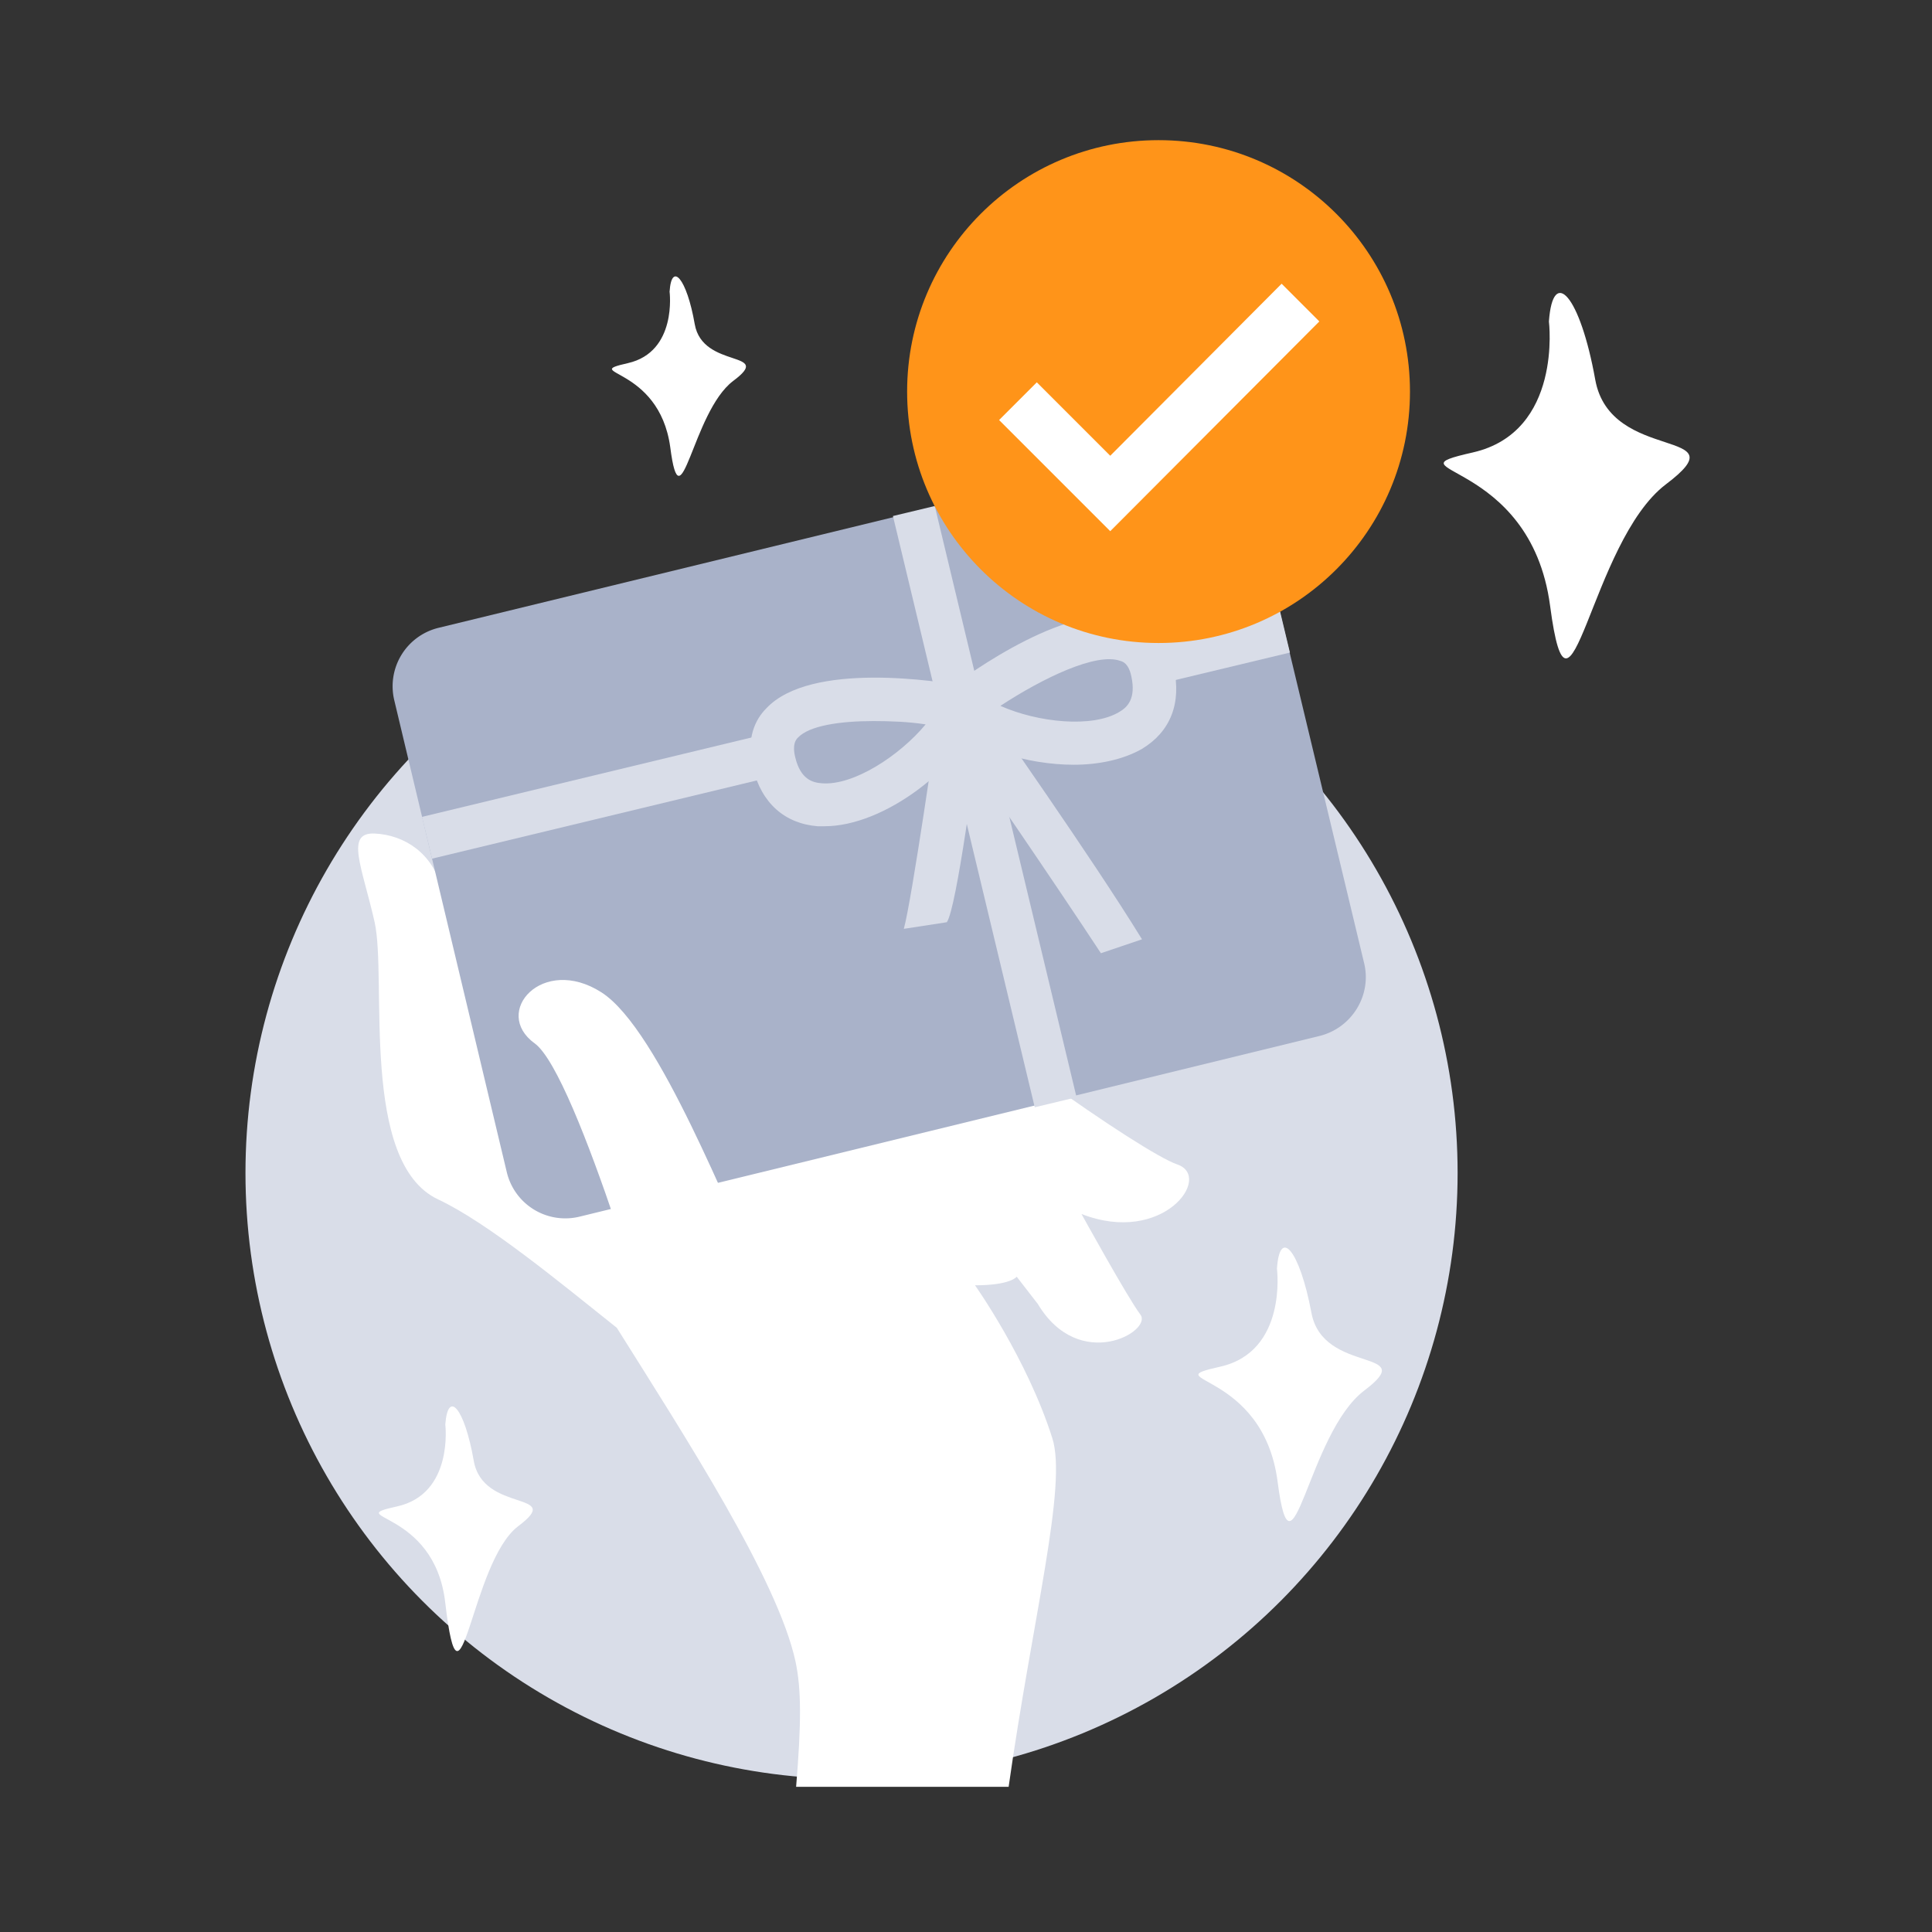<svg xmlns="http://www.w3.org/2000/svg" width="160" height="160" fill-rule="nonzero"><rect width="100%" height="100%" fill="#333333" stroke="none"/><circle fill="#d9dde8" cx="70.521" cy="97.141" r="50.192"/><path d="M55.452 24.155S56.1 29.14 52 30.073s2.575.164 3.507 6.96c.877 6.795 1.808-2.904 5.205-5.48 3.452-2.575-2.52-.932-3.178-4.712s-1.918-5.205-2.082-2.685zm72.822 2.465s1.15 9.15-6.3 10.85c-7.507 1.7 4.767.33 6.4 12.712 1.644 12.438 3.288-5.315 9.6-10.082s-4.603-1.644-5.863-8.658-3.507-9.425-3.836-4.822zM97.48 96.428c-2.96-1.04-17.863-11.452-26.4-19.288-8.493-7.836-24.493-.548-25.15 3.452-.493 2.795-1.425 8.1-1.425 12.986-2.685-.986-2.685-3.178-3.233-3.562-1.096-.767-4-13.534-4.712-16.438s-3.068-4.438-5.534-4.548-1.04 2.74 0 7.342c1.04 4.712-1.26 19.9 5.26 22.96 4.1 1.918 10.192 6.96 14.795 10.63 5.6 8.932 13.315 20.822 14.795 27.616.493 2.3.493 5.096.055 10.4h17.6c1.973-13.973 4.877-24.932 3.616-28.877-2.082-6.575-6.4-12.658-6.4-12.658 2.96 0 3.452-.712 3.452-.712l1.75 2.26c3.452 5.753 9.534 2.247 8.493.877s-4.877-8.33-4.877-8.33c6.74 2.63 10.904-3.068 7.945-4.1z" fill="#fff"/><path d="M109.26 85.798L48 100.757a4.98 4.98 0 0 1-6.027-3.671l-9.315-39.068a4.98 4.98 0 0 1 3.671-6.027l61.26-14.904a4.98 4.98 0 0 1 6.027 3.671l9.37 39.068c.603 2.63-1.04 5.315-3.726 5.973z" fill="#a9b2c9"/><g fill="#d9dde8"><path d="M34.947 67.65L63.5 60.77l.834 3.463L35.78 71.11zM73.95 42.735l3.463-.83L89.156 90.87l-3.463.83z"/><path d="M68.274 68.428h-.548c-2.74-.22-4.658-1.918-5.37-4.822-.603-2.466.22-4.055 1.096-4.932 3.67-3.945 14.356-2.247 16.438-1.863l2.192.384-.877 2.027c-1.753 4.33-7.945 9.205-12.932 9.205zm4.055-8.712c-2.795 0-5.315.384-6.247 1.37-.164.164-.493.548-.22 1.644.438 1.808 1.425 2.082 2.192 2.137 2.63.22 6.466-2.3 8.603-4.877-1.425-.22-2.904-.274-4.33-.274z"/><path d="M74.85 76.922c.658-2.356 2.74-16.822 2.96-18.41l3.562.493c-.603 4.274-2.137 16.164-2.96 17.37l-3.562.548z"/><path d="M91.178 78.95c-3.78-5.753-10.52-15.616-13.04-19.178l2.904-2.082c.932 1.37 9.37 13.315 13.534 20.1l-3.397 1.15z"/><path d="M88.932 63.333c-3.9 0-8.164-1.37-10.52-3.397l-1.7-1.425 1.753-1.37c1.7-1.315 10.41-7.67 15.507-5.808 1.15.438 2.63 1.425 3.233 3.945.658 2.96-.274 5.315-2.63 6.74-1.534.877-3.562 1.315-5.644 1.315zm-6.082-4.877c3.068 1.37 7.616 1.863 9.863.493.658-.384 1.37-1.096.986-2.904-.22-1.096-.712-1.26-.932-1.315-1.973-.712-6.41 1.425-9.918 3.726z"/><path d="M94.86 53.25l11.136-2.67.83 3.463-11.136 2.67z"/></g><path d="M55.014 114.182s-7.178-25.205-10.74-27.78.658-7.342 5.534-4.22 10.74 18.96 12.658 22.137c0 0 4.055 1.425 7.945 7.78 3.945 6.3-11.836 10.247-15.397 2.082zm-18.137 3.78s.712 5.753-4 6.795 3.123.164 4 8c1.26 10.74 2.082-3.342 6.027-6.356 3.945-2.96-2.904-1.04-3.67-5.425s-2.137-5.918-2.356-3.014zm68.876-12.877s.877 6.85-4.712 8.1 3.562.22 4.767 9.534 2.466-4 7.178-7.562-3.452-1.26-4.384-6.466c-.986-5.205-2.63-7.068-2.85-3.616z" fill="#fff"/><circle fill="#ff9419" cx="95.946" cy="32.429" r="20.822"/><path fill="#fff" d="M91.946 43.99l-9.205-9.205 3.123-3.123 6.082 6.082 14.192-14.247 3.123 3.123z"/></svg>